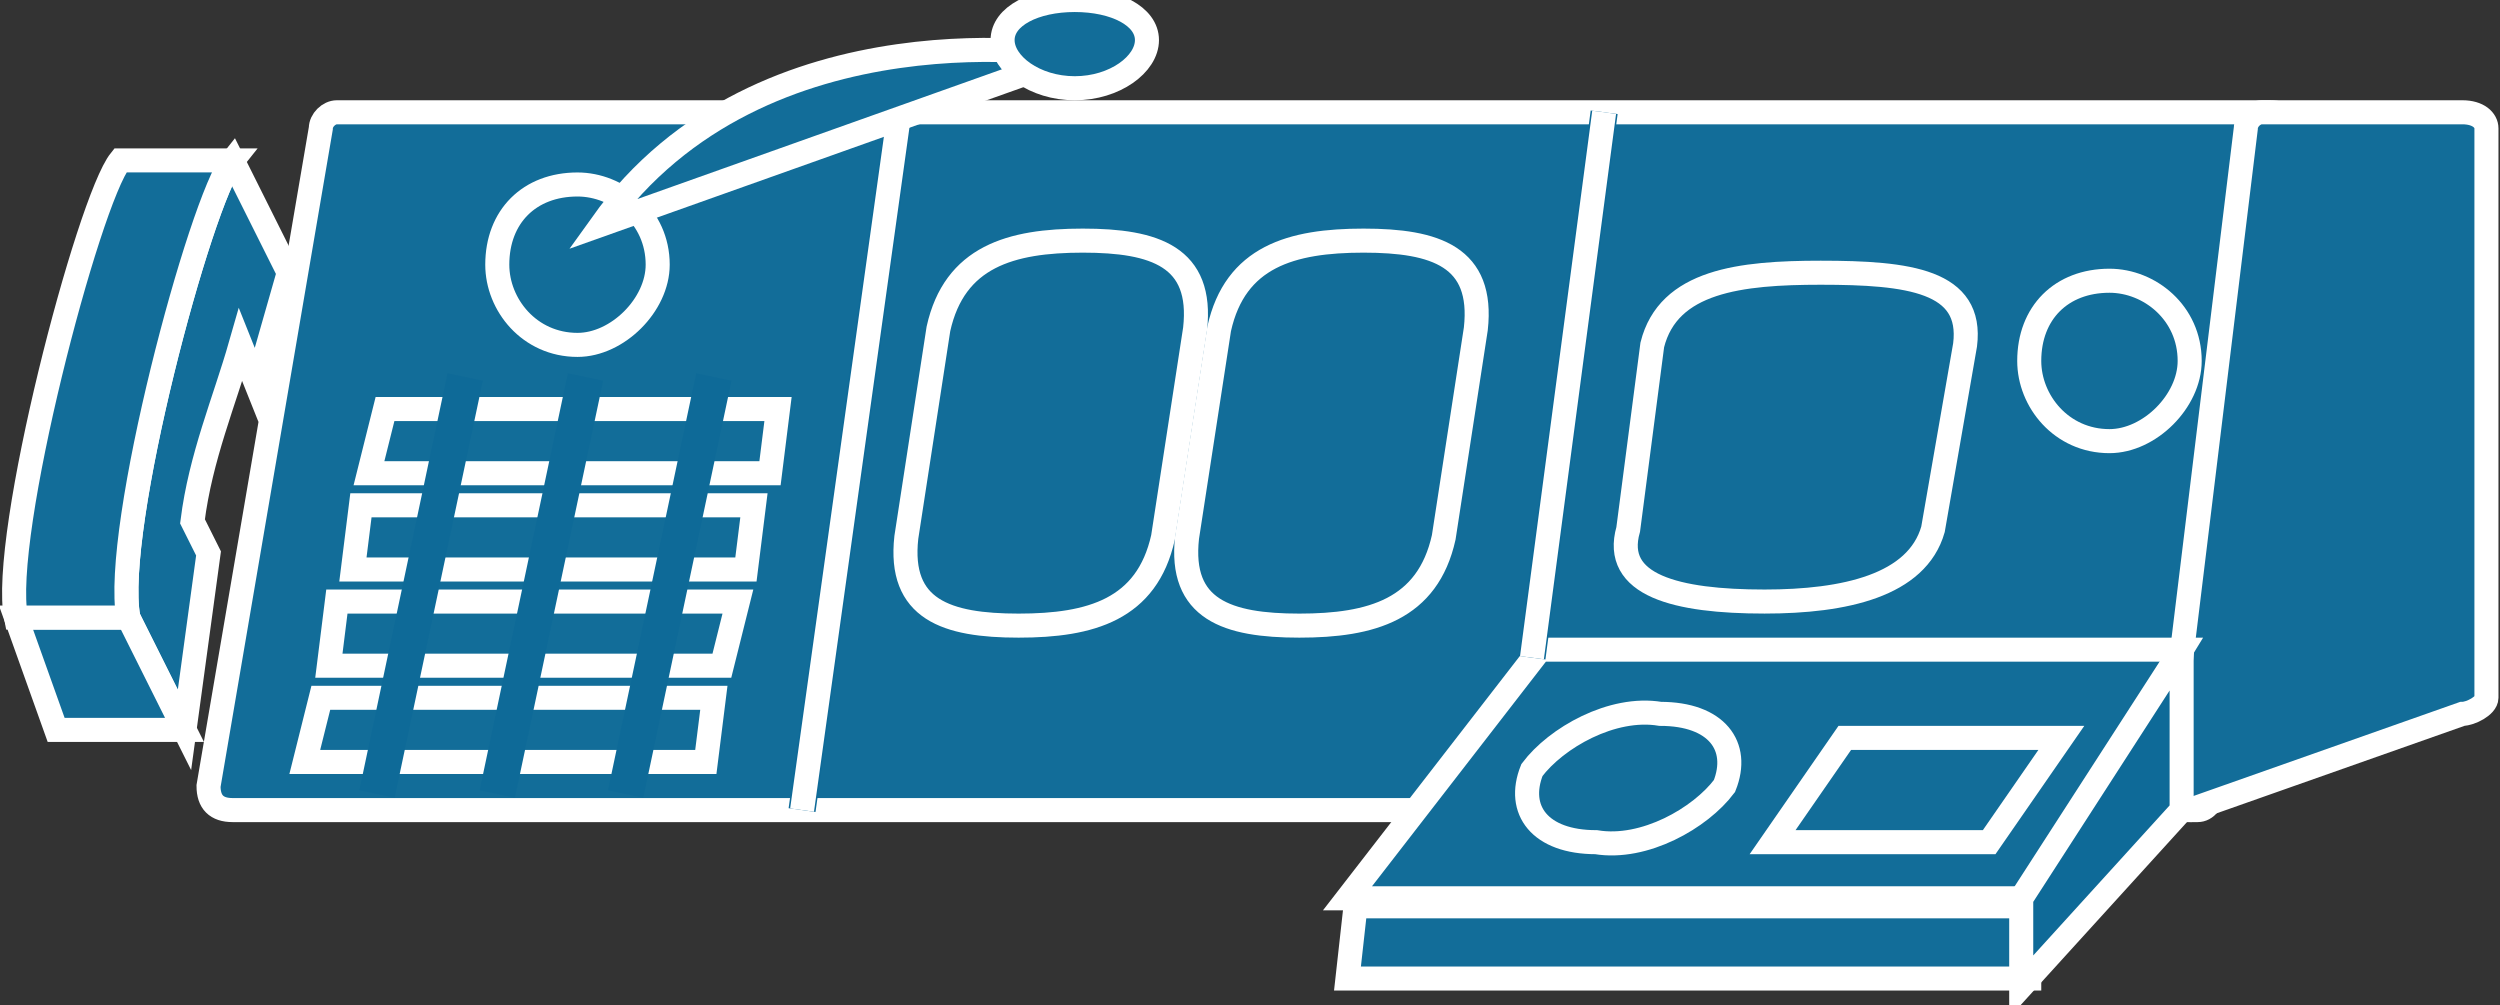 <svg xmlns="http://www.w3.org/2000/svg" xmlns:xlink="http://www.w3.org/1999/xlink" version="1.1" viewBox="0 0 276 111" >
  <rect x="0" y="0" width="276" height="111" fill="#333333" stroke="none"/>
  <title><![CDATA[Turret]]></title>
  <g transform=" scale(3) ">
    <!--converted by libvisio2svg-->
    <g>
      <!--emf-blob start-->
      <g>
        <path d="M 81.465,28.926 C 81.465,29.516 81.17,29.811 80.875,29.811 C 8.56,29.811 8.56,29.811 8.56,29.811 C 7.969,29.811 7.674,29.516 7.674,28.926 C 11.806,4.723 11.806,4.723 11.806,4.723 C 11.806,4.427 12.102,4.132 12.397,4.132 C 83.531,4.132 83.531,4.132 83.531,4.132 C 84.121,4.132 84.417,4.427 84.417,4.723 Z Z " fill="#126D99" stroke="#FFFFFF" stroke-width="0.885" stroke-linecap="butt" stroke-linejoin="miter"/>
        <path d="M 91.501,25.679 C 91.501,25.974 90.91,26.27 90.615,26.27 C 80.58,29.811 80.58,29.811 80.58,29.811 C 80.284,29.811 79.694,29.516 79.694,28.926 C 82.646,4.723 82.646,4.723 82.646,4.723 C 82.646,4.427 82.941,4.132 83.236,4.132 C 90.615,4.132 90.615,4.132 90.615,4.132 C 91.206,4.132 91.501,4.427 91.501,4.723 Z Z " fill="#126D99" stroke="#FFFFFF" stroke-width="0.885" stroke-linecap="butt" stroke-linejoin="miter"/>
        <path d="M 74.676,33.058 L 49.587,33.058 L 56.671,23.908 L 80.284,23.908 L 74.676,33.058 Z " fill="#126D99" stroke="#FFFFFF" stroke-width="0.885" stroke-linecap="butt" stroke-linejoin="miter"/>
        <path d="M 74.676,36.01 L 49.587,36.01 L 49.883,33.353 L 74.676,33.353 L 74.676,36.01 Z " fill="#126D99" stroke="#FFFFFF" stroke-width="0.885" stroke-linecap="butt" stroke-linejoin="miter"/>
        <path d="M 80.284,23.908 L 80.284,29.811 L 74.381,36.305 L 74.381,33.058 L 80.284,23.908 Z " fill="#0E6A98" stroke="#FFFFFF" stroke-width="0.885" stroke-linecap="butt" stroke-linejoin="miter"/>
        <path d="M 33.058,4.427 L 29.516,29.811 Z " fill="#0E6A98" stroke-width="1px" stroke="#0E6A98"/>
        <path d="M 33.058,4.427 L 29.516,29.811 " stroke="#FFFFFF" stroke-width="0.885" stroke-linecap="butt" stroke-linejoin="miter" fill="none"/>
        <path d="M 59.033,4.132 L 56.376,24.203 Z " fill="#0E6A98" stroke-width="1px" stroke="#0E6A98"/>
        <path d="M 59.033,4.132 L 56.376,24.203 " stroke="#FFFFFF" stroke-width="0.885" stroke-linecap="butt" stroke-linejoin="miter" fill="none"/>
        <path d="M 80.58,13.282 C 80.58,14.758 79.104,16.234 77.628,16.234 C 75.857,16.234 74.676,14.758 74.676,13.282 C 74.676,11.511 75.857,10.331 77.628,10.331 C 79.104,10.331 80.58,11.511 80.58,13.282 Z Z " fill="#126D99" stroke="#FFFFFF" stroke-width="0.885" stroke-linecap="butt" stroke-linejoin="miter"/>
        <path d="M 24.203,9.74 C 24.203,11.216 22.727,12.692 21.252,12.692 C 19.481,12.692 18.3,11.216 18.3,9.74 C 18.3,7.969 19.481,6.789 21.252,6.789 C 22.727,6.789 24.203,7.969 24.203,9.74 Z Z " fill="#126D99" stroke="#FFFFFF" stroke-width="0.885" stroke-linecap="butt" stroke-linejoin="miter"/>
        <path d="M 63.46,28.926 C 62.575,30.107 60.508,31.287 58.737,30.992 C 56.671,30.992 55.786,29.811 56.376,28.336 C 57.262,27.155 59.328,25.974 61.099,26.27 C 63.165,26.27 64.05,27.45 63.46,28.926 Z Z " fill="#126D99" stroke="#FFFFFF" stroke-width="0.885" stroke-linecap="butt" stroke-linejoin="miter"/>
        <path d="M 42.799,19.776 C 42.208,22.432 40.142,23.023 37.486,23.023 C 37.486,23.023 37.486,23.023 37.486,23.023 C 34.829,23.023 33.058,22.432 33.353,19.776 C 34.534,12.102 34.534,12.102 34.534,12.102 C 35.124,9.445 37.191,8.855 39.847,8.855 C 39.847,8.855 39.847,8.855 39.847,8.855 C 42.504,8.855 44.275,9.445 43.979,12.102 Z Z " fill="#126D99" stroke="#FFFFFF" stroke-width="0.885" stroke-linecap="butt" stroke-linejoin="miter"/>
        <path d="M 53.129,19.776 C 52.539,22.432 50.473,23.023 47.816,23.023 C 47.816,23.023 47.816,23.023 47.816,23.023 C 45.16,23.023 43.389,22.432 43.684,19.776 C 44.865,12.102 44.865,12.102 44.865,12.102 C 45.455,9.445 47.521,8.855 50.178,8.855 C 50.178,8.855 50.178,8.855 50.178,8.855 C 52.834,8.855 54.605,9.445 54.31,12.102 Z Z " fill="#126D99" stroke="#FFFFFF" stroke-width="0.885" stroke-linecap="butt" stroke-linejoin="miter"/>
        <path d="M 71.134,19.481 C 70.544,21.547 67.888,22.137 64.936,22.137 C 64.936,22.137 64.936,22.137 64.936,22.137 C 61.689,22.137 59.328,21.547 59.918,19.481 C 60.804,12.692 60.804,12.692 60.804,12.692 C 61.394,10.331 64.05,10.036 67.002,10.036 C 67.002,10.036 67.002,10.036 67.002,10.036 C 70.249,10.036 72.61,10.331 72.315,12.692 Z Z " fill="#126D99" stroke="#FFFFFF" stroke-width="0.885" stroke-linecap="butt" stroke-linejoin="miter"/>
        <path d="M 28.336,17.415 L 13.578,17.415 L 14.168,15.053 L 28.631,15.053 L 28.336,17.415 Z " fill="#126D99" stroke="#FFFFFF" stroke-width="0.885" stroke-linecap="butt" stroke-linejoin="miter"/>
        <path d="M 27.45,20.957 L 12.987,20.957 L 13.282,18.595 L 27.745,18.595 L 27.45,20.957 Z " fill="#126D99" stroke="#FFFFFF" stroke-width="0.885" stroke-linecap="butt" stroke-linejoin="miter"/>
        <path d="M 26.565,24.498 L 12.102,24.498 L 12.397,22.137 L 27.155,22.137 L 26.565,24.498 Z " fill="#126D99" stroke="#FFFFFF" stroke-width="0.885" stroke-linecap="butt" stroke-linejoin="miter"/>
        <path d="M 25.974,28.041 L 11.216,28.041 L 11.806,25.679 L 26.27,25.679 L 25.974,28.041 Z " fill="#126D99" stroke="#FFFFFF" stroke-width="0.885" stroke-linecap="butt" stroke-linejoin="miter"/>
        <path d="M 73.201,30.992 L 65.231,30.992 L 67.888,27.155 L 75.857,27.155 L 73.201,30.992 Z " fill="#126D99" stroke="#FFFFFF" stroke-width="0.885" stroke-linecap="butt" stroke-linejoin="miter"/>
        <path d="M 22.137,8.264 C 28.041,0 39.552,2.066 39.552,2.066 Z " fill="#126D99" stroke="none"/>
        <path d="M 22.137,8.264 C 28.041,0 39.552,2.066 39.552,2.066 Z " stroke="#FFFFFF" stroke-width="0.885" stroke-linecap="butt" stroke-linejoin="miter" fill="none"/>
        <path d="M 42.208,1.476 C 42.208,2.361 41.028,3.247 39.552,3.247 C 38.076,3.247 36.895,2.361 36.895,1.476 C 36.895,0.59 38.076,0 39.552,0 C 41.028,0 42.208,0.59 42.208,1.476 Z Z " fill="#126D99" stroke="#FFFFFF" stroke-width="0.885" stroke-linecap="butt" stroke-linejoin="miter"/>
        <path d="M 17.119,13.873 L 13.873,29.221 " stroke="#0E6A98" stroke-width="1.328" stroke-linecap="butt" stroke-linejoin="miter" fill="none"/>
        <path d="M 26.27,13.873 L 23.023,29.221 " stroke="#0E6A98" stroke-width="1.328" stroke-linecap="butt" stroke-linejoin="miter" fill="none"/>
        <path d="M 21.547,13.873 L 18.3,29.221 " stroke="#0E6A98" stroke-width="1.328" stroke-linecap="butt" stroke-linejoin="miter" fill="none"/>
        <path d="M 1.476,20.366 L 2.361,15.053 Z " fill="#126D99" stroke-width="1px" stroke="#126D99"/>
        <path d="M 1.476,20.366 L 2.361,15.053 " stroke="#FFFFFF" stroke-width="0.885" stroke-linecap="butt" stroke-linejoin="miter" fill="none"/>
        <path d="M 8.855,12.692 C 8.264,14.758 7.379,16.824 7.084,19.186 C 7.674,20.366 7.674,20.366 7.674,20.366 C 6.789,26.86 6.789,26.86 6.789,26.86 C 4.723,22.727 4.723,22.727 4.723,22.727 C 4.132,19.481 7.379,7.379 8.56,5.903 C 10.626,10.036 10.626,10.036 10.626,10.036 C 9.445,14.168 9.445,14.168 9.445,14.168 Z Z " fill="#126D99" stroke="#FFFFFF" stroke-width="0.885" stroke-linecap="butt" stroke-linejoin="miter"/>
        <path d="M 0.59,22.727 L 2.066,26.86 L 6.789,26.86 L 4.723,22.727 L 0.59,22.727 Z " fill="#126D99" stroke="#FFFFFF" stroke-width="0.885" stroke-linecap="butt" stroke-linejoin="miter"/>
        <path d="M 8.56,5.903 C 7.379,7.379 4.132,19.481 4.723,22.727 C 0.59,22.727 0.59,22.727 0.59,22.727 C 0,19.776 3.247,7.379 4.427,5.903 Z Z " fill="#126D99" stroke="#FFFFFF" stroke-width="0.885" stroke-linecap="butt" stroke-linejoin="miter"/>
      </g>
      <!--emf-blob end-->
    </g>
  </g>
</svg>

